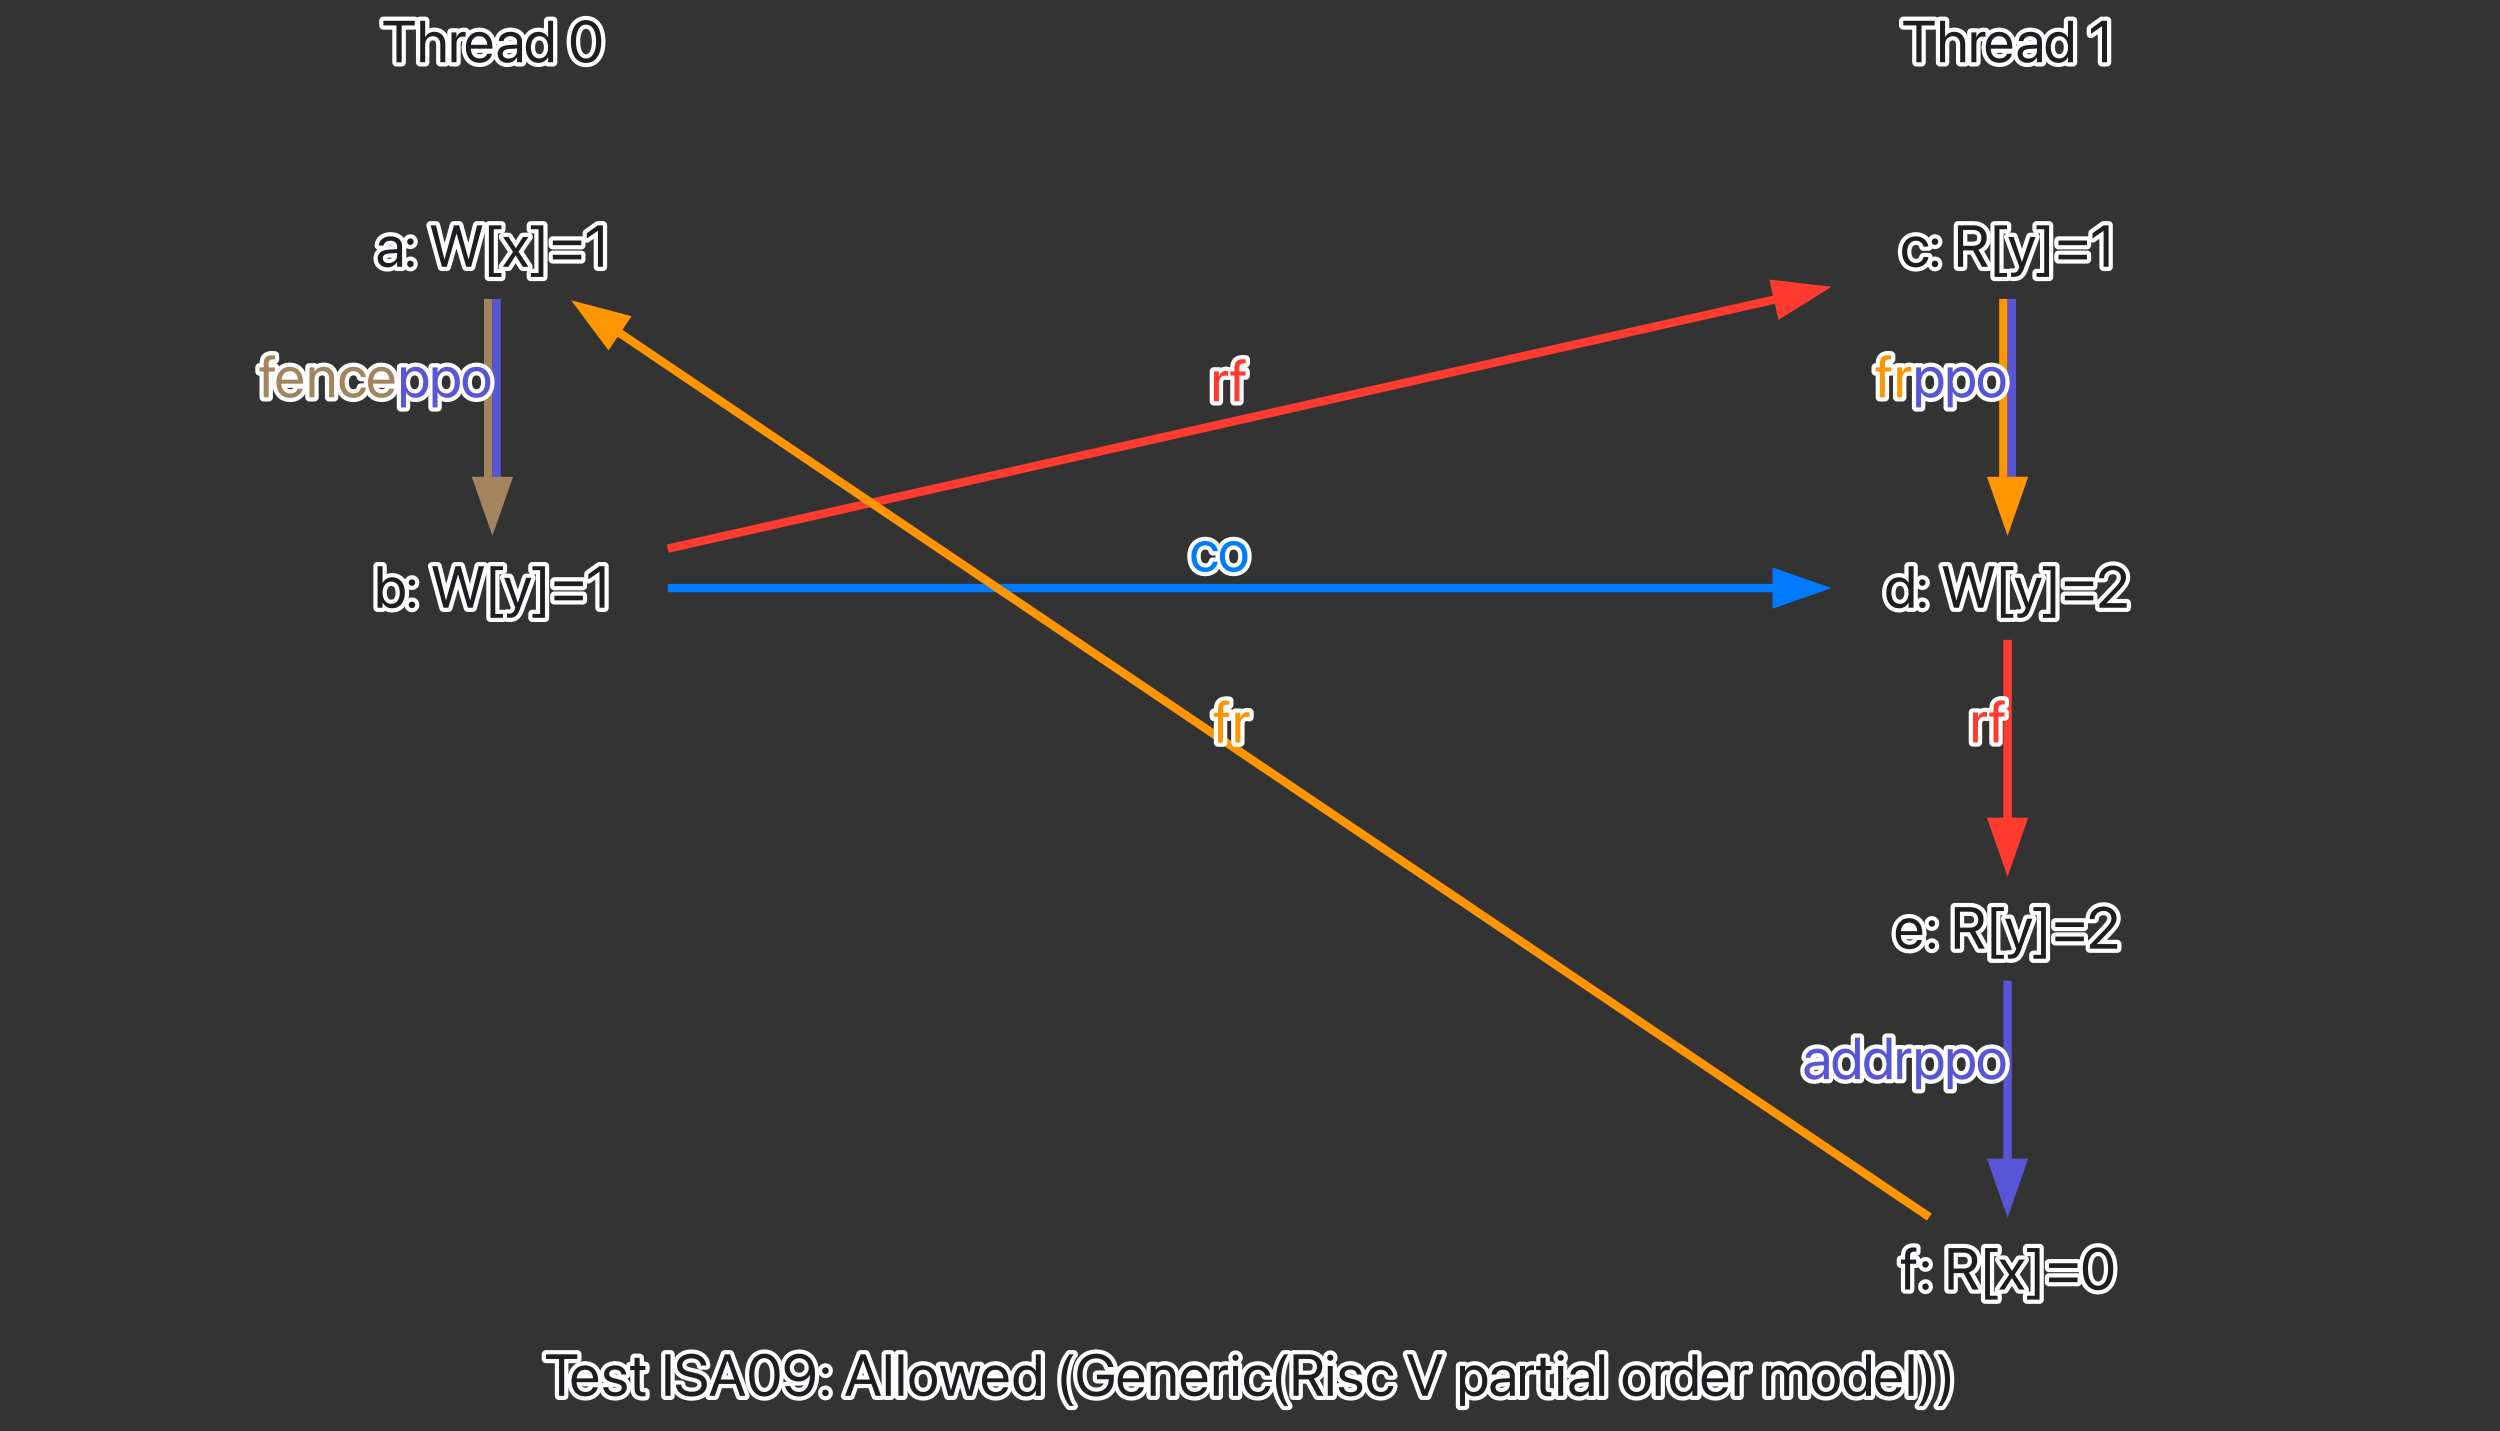 <?xml version="1.0" encoding="UTF-8"?>
<svg xmlns="http://www.w3.org/2000/svg" xmlns:xlink="http://www.w3.org/1999/xlink" width="594" height="340" viewBox="0 0 594 340">
<rect x="0" y="0" width="594" height="340" fill="#333333" stroke="none"/>
<defs>
<g>
<g id="glyph-0-0">
<path d="M 3.453 0 L 4.684 0 L 4.684 -8.758 L 7.793 -8.758 L 7.793 -9.863 L 0.344 -9.863 L 0.344 -8.758 L 3.453 -8.758 Z M 3.453 0 " />
</g>
<g id="glyph-0-1">
<path d="M 3.699 0.137 C 5.25 0.137 6.414 -0.793 6.645 -1.969 L 6.66 -2.039 L 5.488 -2.039 L 5.469 -1.977 C 5.266 -1.367 4.629 -0.918 3.727 -0.918 C 2.461 -0.918 1.656 -1.77 1.629 -3.234 L 6.746 -3.234 L 6.746 -3.672 C 6.746 -5.805 5.566 -7.246 3.625 -7.246 C 1.684 -7.246 0.426 -5.734 0.426 -3.535 L 0.426 -3.527 C 0.426 -1.293 1.656 0.137 3.699 0.137 Z M 3.617 -6.195 C 4.656 -6.195 5.422 -5.543 5.539 -4.164 L 1.648 -4.164 C 1.777 -5.488 2.586 -6.195 3.617 -6.195 Z M 3.617 -6.195 " />
</g>
<g id="glyph-0-2">
<path d="M 3.297 0.137 C 4.883 0.137 6.059 -0.738 6.059 -1.984 L 6.059 -1.988 C 6.059 -3 5.539 -3.57 4.102 -3.918 L 2.973 -4.191 C 2.188 -4.383 1.867 -4.719 1.867 -5.203 L 1.867 -5.211 C 1.867 -5.84 2.398 -6.254 3.262 -6.254 C 4.145 -6.254 4.668 -5.797 4.766 -5.105 L 4.773 -5.059 L 5.906 -5.059 L 5.898 -5.148 C 5.812 -6.336 4.82 -7.246 3.262 -7.246 C 1.723 -7.246 0.648 -6.379 0.648 -5.156 L 0.648 -5.148 C 0.648 -4.121 1.301 -3.5 2.641 -3.18 L 3.766 -2.906 C 4.574 -2.707 4.84 -2.422 4.84 -1.906 L 4.84 -1.902 C 4.84 -1.258 4.266 -0.855 3.301 -0.855 C 2.332 -0.855 1.805 -1.273 1.66 -1.984 L 1.648 -2.051 L 0.457 -2.051 L 0.465 -1.988 C 0.609 -0.719 1.621 0.137 3.297 0.137 Z M 3.297 0.137 " />
</g>
<g id="glyph-0-3">
<path d="M 3.082 0.137 C 3.316 0.137 3.57 0.109 3.719 0.09 L 3.719 -0.875 C 3.617 -0.867 3.48 -0.848 3.336 -0.848 C 2.699 -0.848 2.367 -1.059 2.367 -1.82 L 2.367 -6.125 L 3.719 -6.125 L 3.719 -7.109 L 2.367 -7.109 L 2.367 -9.031 L 1.137 -9.031 L 1.137 -7.109 L 0.098 -7.109 L 0.098 -6.125 L 1.137 -6.125 L 1.137 -1.812 C 1.137 -0.453 1.777 0.137 3.082 0.137 Z M 3.082 0.137 " />
</g>
<g id="glyph-0-4">
<rect x="0" y="0" width="0" height="0" mask="url(#mask-0)" />
</g>
<g id="glyph-0-5">
<path d="M 0.957 0 L 2.188 0 L 2.188 -9.863 L 0.957 -9.863 Z M 0.957 0 " />
</g>
<g id="glyph-0-6">
<path d="M 4.184 0.164 C 6.441 0.164 7.828 -0.945 7.828 -2.695 L 7.828 -2.699 C 7.828 -4.203 6.98 -5.023 4.957 -5.469 L 3.863 -5.707 C 2.578 -5.988 1.984 -6.496 1.984 -7.301 L 1.984 -7.309 C 1.984 -8.258 2.844 -8.887 4.164 -8.895 C 5.414 -8.895 6.254 -8.301 6.406 -7.293 L 6.418 -7.199 L 7.648 -7.199 L 7.645 -7.301 C 7.535 -8.914 6.125 -10.027 4.199 -10.027 C 2.168 -10.027 0.73 -8.895 0.727 -7.273 L 0.727 -7.266 C 0.727 -5.824 1.629 -4.957 3.555 -4.531 L 4.648 -4.293 C 6.004 -3.992 6.57 -3.508 6.57 -2.641 L 6.57 -2.633 C 6.57 -1.613 5.676 -0.973 4.254 -0.973 C 2.824 -0.973 1.867 -1.578 1.723 -2.57 L 1.711 -2.668 L 0.48 -2.668 L 0.484 -2.57 C 0.609 -0.883 2.051 0.164 4.184 0.164 Z M 4.184 0.164 " />
</g>
<g id="glyph-0-7">
<path d="M 0.172 0 L 1.465 0 L 2.461 -2.824 L 6.434 -2.824 L 7.43 0 L 8.723 0 L 5.059 -9.863 L 3.844 -9.863 Z M 4.438 -8.387 L 4.465 -8.387 L 6.062 -3.871 L 2.836 -3.871 Z M 4.438 -8.387 " />
</g>
<g id="glyph-0-8">
<path d="M 4.238 0.164 C 6.508 0.164 7.867 -1.797 7.867 -4.93 L 7.867 -4.941 C 7.867 -8.074 6.508 -10.027 4.238 -10.027 C 1.969 -10.027 0.621 -8.074 0.621 -4.941 L 0.621 -4.93 C 0.621 -1.797 1.969 0.164 4.238 0.164 Z M 4.238 -0.91 C 2.734 -0.91 1.859 -2.453 1.859 -4.93 L 1.859 -4.941 C 1.859 -7.418 2.734 -8.949 4.238 -8.949 C 5.742 -8.949 6.633 -7.418 6.633 -4.941 L 6.633 -4.93 C 6.633 -2.453 5.742 -0.91 4.238 -0.91 Z M 4.238 -0.91 " />
</g>
<g id="glyph-0-9">
<path d="M 4.273 -10.027 C 2.258 -10.027 0.781 -8.621 0.781 -6.68 L 0.781 -6.664 C 0.781 -4.793 2.176 -3.406 4.055 -3.406 C 5.395 -3.406 6.406 -4.117 6.801 -4.992 L 6.828 -4.992 C 6.828 -4.914 6.828 -4.848 6.824 -4.777 C 6.77 -2.707 6.043 -0.922 4.203 -0.922 C 3.191 -0.922 2.488 -1.43 2.195 -2.242 L 2.168 -2.316 L 0.918 -2.316 L 0.938 -2.23 C 1.266 -0.793 2.516 0.164 4.191 0.164 C 6.605 0.164 8.02 -1.777 8.02 -5.102 L 8.02 -5.113 C 8.02 -8.77 6.09 -10.027 4.273 -10.027 Z M 4.266 -4.484 C 2.969 -4.484 2.031 -5.406 2.031 -6.691 L 2.031 -6.707 C 2.031 -7.949 3.027 -8.934 4.285 -8.934 C 5.551 -8.934 6.535 -7.93 6.535 -6.664 L 6.535 -6.66 C 6.535 -5.402 5.559 -4.484 4.266 -4.484 Z M 4.266 -4.484 " />
</g>
<g id="glyph-0-10">
<path d="M 1.504 -5.195 C 1.941 -5.195 2.285 -5.539 2.285 -5.977 C 2.285 -6.414 1.941 -6.754 1.504 -6.754 C 1.066 -6.754 0.727 -6.414 0.727 -5.977 C 0.727 -5.539 1.066 -5.195 1.504 -5.195 Z M 1.504 0.098 C 1.941 0.098 2.285 -0.246 2.285 -0.684 C 2.285 -1.121 1.941 -1.465 1.504 -1.465 C 1.066 -1.465 0.727 -1.121 0.727 -0.684 C 0.727 -0.246 1.066 0.098 1.504 0.098 Z M 1.504 0.098 " />
</g>
<g id="glyph-0-11">
<path d="M 0.836 0 L 2.023 0 L 2.023 -9.863 L 0.836 -9.863 Z M 0.836 0 " />
</g>
<g id="glyph-0-12">
<path d="M 3.719 0.137 C 5.68 0.137 7.008 -1.285 7.008 -3.555 L 7.008 -3.57 C 7.008 -5.84 5.676 -7.246 3.711 -7.246 C 1.75 -7.246 0.426 -5.832 0.426 -3.57 L 0.426 -3.555 C 0.426 -1.293 1.742 0.137 3.719 0.137 Z M 3.727 -0.918 C 2.469 -0.918 1.641 -1.879 1.641 -3.555 L 1.641 -3.57 C 1.641 -5.23 2.477 -6.195 3.711 -6.195 C 4.969 -6.195 5.789 -5.238 5.789 -3.57 L 5.789 -3.555 C 5.789 -1.887 4.977 -0.918 3.727 -0.918 Z M 3.727 -0.918 " />
</g>
<g id="glyph-0-13">
<path d="M 2.18 0 L 3.391 0 L 4.992 -5.504 L 5.02 -5.504 L 6.625 0 L 7.836 0 L 9.816 -7.109 L 8.641 -7.109 L 7.219 -1.328 L 7.191 -1.328 L 5.578 -7.109 L 4.43 -7.109 L 2.824 -1.328 L 2.797 -1.328 L 1.375 -7.109 L 0.191 -7.109 Z M 2.18 0 " />
</g>
<g id="glyph-0-14">
<path d="M 3.445 0.137 C 4.465 0.137 5.258 -0.375 5.703 -1.203 L 5.73 -1.203 L 5.73 0 L 6.918 0 L 6.918 -9.863 L 5.73 -9.863 L 5.73 -5.922 L 5.703 -5.922 C 5.258 -6.742 4.43 -7.246 3.426 -7.246 C 1.641 -7.246 0.426 -5.805 0.426 -3.562 L 0.426 -3.555 C 0.426 -1.312 1.629 0.137 3.445 0.137 Z M 3.68 -0.918 C 2.422 -0.918 1.641 -1.922 1.641 -3.555 L 1.641 -3.562 C 1.641 -5.184 2.422 -6.195 3.68 -6.195 C 4.875 -6.195 5.734 -5.148 5.734 -3.562 L 5.734 -3.555 C 5.734 -1.961 4.883 -0.918 3.68 -0.918 Z M 3.68 -0.918 " />
</g>
<g id="glyph-0-15">
<path d="M 3.242 2.395 L 4.238 2.395 C 3.254 1.25 2.508 -1.457 2.508 -3.738 C 2.508 -6.023 3.254 -8.723 4.238 -9.863 L 3.242 -9.863 C 1.906 -8.168 1.301 -6.172 1.301 -3.738 C 1.301 -1.305 1.906 0.703 3.242 2.395 Z M 3.242 2.395 " />
</g>
<g id="glyph-0-16">
<path d="M 5.094 0.164 C 7.727 0.164 9.277 -1.414 9.277 -4.082 L 9.277 -5.02 L 5.266 -5.02 L 5.266 -3.938 L 8.047 -3.938 L 8.047 -3.762 C 8.047 -2.105 6.844 -0.973 5.094 -0.973 C 3.082 -0.973 1.832 -2.504 1.832 -4.984 L 1.832 -4.992 C 1.832 -7.426 3.062 -8.895 5.094 -8.895 C 6.48 -8.895 7.438 -8.176 7.895 -6.926 L 7.922 -6.852 L 9.215 -6.852 L 9.18 -6.98 C 8.723 -8.723 7.363 -10.027 5.094 -10.027 C 2.34 -10.027 0.574 -8.074 0.574 -4.992 L 0.574 -4.984 C 0.574 -1.84 2.34 0.164 5.094 0.164 Z M 5.094 0.164 " />
</g>
<g id="glyph-0-17">
<path d="M 0.773 0 L 1.961 0 L 1.961 -4.184 C 1.961 -5.395 2.695 -6.195 3.816 -6.195 C 4.91 -6.195 5.449 -5.559 5.449 -4.402 L 5.449 0 L 6.637 0 L 6.637 -4.613 C 6.637 -6.234 5.734 -7.246 4.176 -7.246 C 3.098 -7.246 2.371 -6.762 1.988 -6.098 L 1.961 -6.098 L 1.961 -7.109 L 0.773 -7.109 Z M 0.773 0 " />
</g>
<g id="glyph-0-18">
<path d="M 0.773 0 L 1.961 0 L 1.961 -4.391 C 1.961 -5.469 2.562 -6.113 3.488 -6.113 C 3.773 -6.113 4.027 -6.078 4.121 -6.043 L 4.121 -7.199 C 4.027 -7.211 3.848 -7.246 3.645 -7.246 C 2.844 -7.246 2.23 -6.727 1.988 -5.906 L 1.961 -5.906 L 1.961 -7.109 L 0.773 -7.109 Z M 0.773 0 " />
</g>
<g id="glyph-0-19">
<path d="M 1.441 -8.312 C 1.859 -8.312 2.188 -8.648 2.188 -9.059 C 2.188 -9.477 1.859 -9.805 1.441 -9.805 C 1.031 -9.805 0.699 -9.477 0.699 -9.059 C 0.699 -8.648 1.031 -8.312 1.441 -8.312 Z M 0.848 0 L 2.039 0 L 2.039 -7.109 L 0.848 -7.109 Z M 0.848 0 " />
</g>
<g id="glyph-0-20">
<path d="M 3.719 0.137 C 5.324 0.137 6.496 -0.91 6.688 -2.262 L 6.691 -2.312 L 5.523 -2.312 L 5.512 -2.258 C 5.312 -1.465 4.691 -0.918 3.719 -0.918 C 2.488 -0.918 1.641 -1.895 1.641 -3.547 L 1.641 -3.555 C 1.641 -5.168 2.469 -6.195 3.707 -6.195 C 4.75 -6.195 5.324 -5.566 5.504 -4.855 L 5.516 -4.801 L 6.68 -4.801 L 6.672 -4.855 C 6.523 -6.07 5.477 -7.246 3.707 -7.246 C 1.73 -7.246 0.426 -5.812 0.426 -3.57 L 0.426 -3.562 C 0.426 -1.301 1.703 0.137 3.719 0.137 Z M 3.719 0.137 " />
</g>
<g id="glyph-0-21">
<path d="M 0.957 0 L 2.188 0 L 2.188 -3.902 L 4.547 -3.902 L 6.66 0 L 8.102 0 L 5.816 -4.094 C 7.047 -4.484 7.801 -5.543 7.801 -6.91 L 7.801 -6.926 C 7.801 -8.703 6.555 -9.863 4.656 -9.863 L 0.957 -9.863 Z M 2.188 -4.992 L 2.188 -8.77 L 4.492 -8.77 C 5.758 -8.77 6.527 -8.074 6.527 -6.898 L 6.527 -6.883 C 6.527 -5.676 5.812 -4.992 4.547 -4.992 Z M 2.188 -4.992 " />
</g>
<g id="glyph-0-22">
<path d="M 3.809 0 L 5.023 0 L 8.66 -9.863 L 7.371 -9.863 L 4.43 -1.477 L 4.402 -1.477 L 1.465 -9.863 L 0.172 -9.863 Z M 3.809 0 " />
</g>
<g id="glyph-0-23">
<path d="M 0.773 2.395 L 1.961 2.395 L 1.961 -1.191 L 1.988 -1.191 C 2.434 -0.371 3.262 0.137 4.266 0.137 C 6.051 0.137 7.266 -1.305 7.266 -3.547 L 7.266 -3.555 C 7.266 -5.797 6.062 -7.246 4.246 -7.246 C 3.227 -7.246 2.434 -6.734 1.988 -5.906 L 1.961 -5.906 L 1.961 -7.109 L 0.773 -7.109 Z M 4.012 -0.918 C 2.816 -0.918 1.957 -1.961 1.957 -3.547 L 1.957 -3.555 C 1.957 -5.148 2.809 -6.195 4.012 -6.195 C 5.27 -6.195 6.051 -5.188 6.051 -3.555 L 6.051 -3.547 C 6.051 -1.93 5.27 -0.918 4.012 -0.918 Z M 4.012 -0.918 " />
</g>
<g id="glyph-0-24">
<path d="M 2.852 0.137 C 3.801 0.137 4.656 -0.375 5.074 -1.156 L 5.102 -1.156 L 5.102 0 L 6.289 0 L 6.289 -4.914 C 6.289 -6.336 5.238 -7.246 3.555 -7.246 C 1.879 -7.246 0.863 -6.305 0.758 -5.133 L 0.754 -5.059 L 1.902 -5.059 L 1.914 -5.121 C 2.051 -5.758 2.625 -6.195 3.543 -6.195 C 4.531 -6.195 5.102 -5.668 5.102 -4.801 L 5.102 -4.203 L 3.062 -4.09 C 1.43 -3.992 0.484 -3.234 0.484 -2.023 L 0.484 -2.012 C 0.484 -0.719 1.438 0.137 2.852 0.137 Z M 1.703 -2.012 L 1.703 -2.023 C 1.703 -2.688 2.25 -3.109 3.199 -3.164 L 5.102 -3.281 L 5.102 -2.699 C 5.102 -1.668 4.238 -0.895 3.117 -0.895 C 2.262 -0.895 1.703 -1.328 1.703 -2.012 Z M 1.703 -2.012 " />
</g>
<g id="glyph-0-25">
<path d="M 0.773 0 L 1.961 0 L 1.961 -4.457 C 1.961 -5.449 2.645 -6.195 3.59 -6.195 C 4.473 -6.195 5.047 -5.625 5.047 -4.766 L 5.047 0 L 6.234 0 L 6.234 -4.52 C 6.234 -5.488 6.898 -6.195 7.84 -6.195 C 8.777 -6.195 9.316 -5.613 9.316 -4.637 L 9.316 0 L 10.508 0 L 10.508 -4.91 C 10.508 -6.324 9.598 -7.246 8.191 -7.246 C 7.191 -7.246 6.359 -6.734 5.961 -5.879 L 5.934 -5.879 C 5.625 -6.746 4.91 -7.246 3.938 -7.246 C 3.023 -7.246 2.312 -6.773 1.988 -6.07 L 1.961 -6.07 L 1.961 -7.109 L 0.773 -7.109 Z M 0.773 0 " />
</g>
<g id="glyph-0-26">
<path d="M 1.273 2.395 C 2.605 0.703 3.215 -1.305 3.215 -3.738 C 3.215 -6.172 2.605 -8.168 1.273 -9.863 L 0.273 -9.863 C 1.258 -8.723 2.004 -6.023 2.004 -3.738 C 2.004 -1.457 1.258 1.25 0.273 2.395 Z M 1.273 2.395 " />
</g>
<g id="glyph-0-27">
<path d="M 0.836 0 L 2.023 0 L 2.023 -4.148 C 2.023 -5.359 2.754 -6.195 3.855 -6.195 C 4.965 -6.195 5.621 -5.434 5.621 -4.148 L 5.621 0 L 6.809 0 L 6.809 -4.355 C 6.809 -6.078 5.777 -7.246 4.266 -7.246 C 3.207 -7.246 2.434 -6.773 2.051 -5.977 L 2.023 -5.977 L 2.023 -9.863 L 0.836 -9.863 Z M 0.836 0 " />
</g>
<g id="glyph-0-28">
<path d="M 2.996 0 L 4.156 0 L 6.453 -7.902 L 6.48 -7.902 L 8.777 0 L 9.941 0 L 12.625 -9.863 L 11.34 -9.863 L 9.352 -1.766 L 9.324 -1.766 L 7.09 -9.863 L 5.844 -9.863 L 3.609 -1.766 L 3.582 -1.766 L 1.594 -9.863 L 0.309 -9.863 Z M 2.996 0 " />
</g>
<g id="glyph-0-29">
<path d="M 1.41 2.395 L 4.375 2.395 L 4.375 1.469 L 2.559 1.469 L 2.559 -8.934 L 4.375 -8.934 L 4.375 -9.863 L 1.41 -9.863 Z M 1.41 2.395 " />
</g>
<g id="glyph-0-30">
<path d="M 0.219 0 L 1.539 0 L 3.254 -2.707 L 3.281 -2.707 L 4.984 0 L 6.305 0 L 3.938 -3.602 L 6.336 -7.109 L 5.012 -7.109 L 3.324 -4.445 L 3.297 -4.445 L 1.586 -7.109 L 0.262 -7.109 L 2.641 -3.555 Z M 0.219 0 " />
</g>
<g id="glyph-0-31">
<path d="M 3.105 2.395 L 3.105 -9.863 L 0.137 -9.863 L 0.137 -8.934 L 1.957 -8.934 L 1.957 1.469 L 0.137 1.469 L 0.137 2.395 Z M 3.105 2.395 " />
</g>
<g id="glyph-0-32">
<path d="M 0.848 -5.141 L 7.617 -5.141 L 7.617 -6.25 L 0.848 -6.25 Z M 0.848 -1.758 L 7.617 -1.758 L 7.617 -2.863 L 0.848 -2.863 Z M 0.848 -1.758 " />
</g>
<g id="glyph-0-33">
<path d="M 3.316 0 L 4.504 0 L 4.504 -9.863 L 3.301 -9.863 L 0.676 -7.977 L 0.676 -6.742 L 3.289 -8.559 L 3.316 -8.559 Z M 3.316 0 " />
</g>
<g id="glyph-0-34">
<path d="M 4.309 0.137 C 6.125 0.137 7.328 -1.312 7.328 -3.555 L 7.328 -3.562 C 7.328 -5.805 6.113 -7.246 4.328 -7.246 C 3.324 -7.246 2.496 -6.742 2.051 -5.922 L 2.023 -5.922 L 2.023 -9.863 L 0.836 -9.863 L 0.836 0 L 2.023 0 L 2.023 -1.203 L 2.051 -1.203 C 2.496 -0.375 3.289 0.137 4.309 0.137 Z M 4.074 -0.918 C 2.871 -0.918 2.016 -1.961 2.016 -3.555 L 2.016 -3.562 C 2.016 -5.148 2.879 -6.195 4.074 -6.195 C 5.332 -6.195 6.113 -5.184 6.113 -3.562 L 6.113 -3.555 C 6.113 -1.922 5.332 -0.918 4.074 -0.918 Z M 4.074 -0.918 " />
</g>
<g id="glyph-0-35">
<path d="M 1.457 2.395 C 2.742 2.395 3.363 1.805 3.871 0.445 L 6.645 -7.109 L 5.395 -7.109 L 3.426 -1.191 L 3.398 -1.191 L 1.438 -7.109 L 0.164 -7.109 L 2.805 0.008 L 2.66 0.41 C 2.371 1.219 1.957 1.41 1.203 1.41 C 1.059 1.41 0.922 1.387 0.82 1.367 L 0.82 2.34 C 0.973 2.367 1.223 2.395 1.457 2.395 Z M 1.457 2.395 " />
</g>
<g id="glyph-0-36">
<path d="M 1.156 0 L 2.344 0 L 2.344 -6.125 L 3.793 -6.125 L 3.793 -7.109 L 2.332 -7.109 L 2.332 -7.977 C 2.332 -8.684 2.66 -9.016 3.316 -9.016 C 3.5 -9.016 3.684 -9.012 3.828 -8.988 L 3.828 -9.953 C 3.652 -9.98 3.371 -10 3.105 -10 C 1.793 -10 1.156 -9.352 1.156 -7.984 L 1.156 -7.109 L 0.164 -7.109 L 0.164 -6.125 L 1.156 -6.125 Z M 1.156 0 " />
</g>
<g id="glyph-0-37">
<path d="M 0.801 0 L 7.309 0 L 7.309 -1.094 L 2.488 -1.094 L 2.488 -1.121 L 4.832 -3.527 C 6.645 -5.379 7.145 -6.195 7.145 -7.273 L 7.145 -7.289 C 7.145 -8.832 5.84 -10.027 4.055 -10.027 C 2.215 -10.027 0.738 -8.766 0.738 -7.055 L 0.738 -7.016 L 1.93 -7.016 L 1.93 -7.047 C 1.93 -8.109 2.844 -8.957 4.074 -8.957 C 5.148 -8.957 5.906 -8.23 5.914 -7.227 L 5.914 -7.211 C 5.914 -6.391 5.605 -5.859 4.273 -4.473 L 0.801 -0.848 Z M 0.801 0 " />
</g>
</g>
<image id="source-9" x="0" y="0" width="0" height="0" />
<mask id="mask-0">
<use xlink:href="#source-9" />
</mask>
</defs>
<path fill="none" stroke-width="2" stroke-linecap="butt" stroke-linejoin="miter" stroke="rgb(63.529%, 51.765%, 36.863%)" stroke-opacity="1" stroke-miterlimit="10" d="M 116 -268.573 C 116 -257.038 116 -239.436 116 -224.94 " transform="matrix(1, 0, 0, 1, 0, 339.6)" />
<path fill="none" stroke-width="2" stroke-linecap="butt" stroke-linejoin="miter" stroke="rgb(34.51%, 33.725%, 83.922%)" stroke-opacity="1" stroke-miterlimit="10" d="M 118 -268.573 C 118 -257.038 118 -239.436 118 -224.94 " transform="matrix(1, 0, 0, 1, 0, 339.6)" />
<path fill-rule="nonzero" fill="rgb(63.529%, 51.765%, 36.863%)" fill-opacity="1" stroke-width="2" stroke-linecap="butt" stroke-linejoin="miter" stroke="rgb(63.529%, 51.765%, 36.863%)" stroke-opacity="1" stroke-miterlimit="10" d="M 120.5 -225.319 L 117 -215.319 L 113.5 -225.319 Z M 120.5 -225.319 " transform="matrix(1, 0, 0, 1, 0, 339.6)" />
<path fill="none" stroke-width="2" stroke-linecap="butt" stroke-linejoin="miter" stroke="rgb(100%, 23.137%, 18.824%)" stroke-opacity="1" stroke-miterlimit="10" d="M 158.648 -209.245 C 223.949 -223.94 350.422 -252.397 422.754 -268.67 " transform="matrix(1, 0, 0, 1, 0, 339.6)" />
<path fill-rule="nonzero" fill="rgb(100%, 23.137%, 18.824%)" fill-opacity="1" stroke-width="2" stroke-linecap="butt" stroke-linejoin="miter" stroke="rgb(100%, 23.137%, 18.824%)" stroke-opacity="1" stroke-miterlimit="10" d="M 421.695 -272.018 L 432.219 -270.799 L 423.23 -265.19 Z M 421.695 -272.018 " transform="matrix(1, 0, 0, 1, 0, 339.6)" />
<path fill="none" stroke-width="2" stroke-linecap="butt" stroke-linejoin="miter" stroke="rgb(0%, 47.843%, 100%)" stroke-opacity="1" stroke-miterlimit="10" d="M 158.648 -199.873 C 223.812 -199.873 349.898 -199.873 422.305 -199.873 " transform="matrix(1, 0, 0, 1, 0, 339.6)" />
<path fill-rule="nonzero" fill="rgb(0%, 47.843%, 100%)" fill-opacity="1" stroke-width="2" stroke-linecap="butt" stroke-linejoin="miter" stroke="rgb(0%, 47.843%, 100%)" stroke-opacity="1" stroke-miterlimit="10" d="M 422.145 -203.373 L 432.145 -199.873 L 422.145 -196.373 Z M 422.145 -203.373 " transform="matrix(1, 0, 0, 1, 0, 339.6)" />
<path fill="none" stroke-width="2" stroke-linecap="butt" stroke-linejoin="miter" stroke="rgb(100%, 58.431%, 0%)" stroke-opacity="1" stroke-miterlimit="10" d="M 476 -268.573 C 476 -257.038 476 -239.436 476 -224.94 " transform="matrix(1, 0, 0, 1, 0, 339.6)" />
<path fill="none" stroke-width="2" stroke-linecap="butt" stroke-linejoin="miter" stroke="rgb(34.51%, 33.725%, 83.922%)" stroke-opacity="1" stroke-miterlimit="10" d="M 478 -268.573 C 478 -257.038 478 -239.436 478 -224.94 " transform="matrix(1, 0, 0, 1, 0, 339.6)" />
<path fill-rule="nonzero" fill="rgb(100%, 58.431%, 0%)" fill-opacity="1" stroke-width="2" stroke-linecap="butt" stroke-linejoin="miter" stroke="rgb(100%, 58.431%, 0%)" stroke-opacity="1" stroke-miterlimit="10" d="M 480.5 -225.319 L 477 -215.319 L 473.5 -225.319 Z M 480.5 -225.319 " transform="matrix(1, 0, 0, 1, 0, 339.6)" />
<path fill="none" stroke-width="2" stroke-linecap="butt" stroke-linejoin="miter" stroke="rgb(100%, 23.137%, 18.824%)" stroke-opacity="1" stroke-miterlimit="10" d="M 477 -187.573 C 477 -176.038 477 -158.436 477 -143.94 " transform="matrix(1, 0, 0, 1, 0, 339.6)" />
<path fill-rule="nonzero" fill="rgb(100%, 23.137%, 18.824%)" fill-opacity="1" stroke-width="2" stroke-linecap="butt" stroke-linejoin="miter" stroke="rgb(100%, 23.137%, 18.824%)" stroke-opacity="1" stroke-miterlimit="10" d="M 480.5 -144.319 L 477 -134.319 L 473.5 -144.319 Z M 480.5 -144.319 " transform="matrix(1, 0, 0, 1, 0, 339.6)" />
<path fill="none" stroke-width="2" stroke-linecap="butt" stroke-linejoin="miter" stroke="rgb(34.51%, 33.725%, 83.922%)" stroke-opacity="1" stroke-miterlimit="10" d="M 477 -106.573 C 477 -95.038 477 -77.436 477 -62.94 " transform="matrix(1, 0, 0, 1, 0, 339.6)" />
<path fill-rule="nonzero" fill="rgb(34.51%, 33.725%, 83.922%)" fill-opacity="1" stroke-width="2" stroke-linecap="butt" stroke-linejoin="miter" stroke="rgb(34.51%, 33.725%, 83.922%)" stroke-opacity="1" stroke-miterlimit="10" d="M 480.5 -63.319 L 477 -53.319 L 473.5 -63.319 Z M 480.5 -63.319 " transform="matrix(1, 0, 0, 1, 0, 339.6)" />
<path fill="none" stroke-width="2" stroke-linecap="butt" stroke-linejoin="miter" stroke="rgb(100%, 58.431%, 0%)" stroke-opacity="1" stroke-miterlimit="10" d="M 458.402 -50.428 C 399.637 -90.096 217.598 -212.971 146.18 -261.178 " transform="matrix(1, 0, 0, 1, 0, 339.6)" />
<path fill-rule="nonzero" fill="rgb(100%, 58.431%, 0%)" fill-opacity="1" stroke-width="2" stroke-linecap="butt" stroke-linejoin="miter" stroke="rgb(100%, 58.431%, 0%)" stroke-opacity="1" stroke-miterlimit="10" d="M 144.543 -258.061 L 138.211 -266.557 L 148.457 -263.866 Z M 144.543 -258.061 " transform="matrix(1, 0, 0, 1, 0, 339.6)" />
<g fill="none" fill-opacity="1" stroke="#FFFFFF" stroke-width="2" stroke-opacity="1" stroke-linejoin="round" stroke-linecap="round">
<use xlink:href="#glyph-0-0" x="129.375" y="331.648" stroke="#FFFFFF" stroke-width="2" stroke-opacity="1" fill="none" />
<use xlink:href="#glyph-0-1" x="135.375" y="331.648" stroke="#FFFFFF" stroke-width="2" stroke-opacity="1" fill="none" />
<use xlink:href="#glyph-0-2" x="142.875" y="331.648" stroke="#FFFFFF" stroke-width="2" stroke-opacity="1" fill="none" />
<use xlink:href="#glyph-0-3" x="149.625" y="331.648" stroke="#FFFFFF" stroke-width="2" stroke-opacity="1" fill="none" />
<use xlink:href="#glyph-0-4" x="154.125" y="331.648" stroke="#FFFFFF" stroke-width="2" stroke-opacity="1" fill="none" />
<use xlink:href="#glyph-0-5" x="157.125" y="331.648" stroke="#FFFFFF" stroke-width="2" stroke-opacity="1" fill="none" />
<use xlink:href="#glyph-0-6" x="160.125" y="331.648" stroke="#FFFFFF" stroke-width="2" stroke-opacity="1" fill="none" />
<use xlink:href="#glyph-0-7" x="168.375" y="331.648" stroke="#FFFFFF" stroke-width="2" stroke-opacity="1" fill="none" />
<use xlink:href="#glyph-0-8" x="177.375" y="331.648" stroke="#FFFFFF" stroke-width="2" stroke-opacity="1" fill="none" />
<use xlink:href="#glyph-0-9" x="185.625" y="331.648" stroke="#FFFFFF" stroke-width="2" stroke-opacity="1" fill="none" />
<use xlink:href="#glyph-0-10" x="194.625" y="331.648" stroke="#FFFFFF" stroke-width="2" stroke-opacity="1" fill="none" />
<use xlink:href="#glyph-0-4" x="197.625" y="331.648" stroke="#FFFFFF" stroke-width="2" stroke-opacity="1" fill="none" />
<use xlink:href="#glyph-0-7" x="200.625" y="331.648" stroke="#FFFFFF" stroke-width="2" stroke-opacity="1" fill="none" />
<use xlink:href="#glyph-0-11" x="209.625" y="331.648" stroke="#FFFFFF" stroke-width="2" stroke-opacity="1" fill="none" />
<use xlink:href="#glyph-0-11" x="212.625" y="331.648" stroke="#FFFFFF" stroke-width="2" stroke-opacity="1" fill="none" />
<use xlink:href="#glyph-0-12" x="215.625" y="331.648" stroke="#FFFFFF" stroke-width="2" stroke-opacity="1" fill="none" />
<use xlink:href="#glyph-0-13" x="223.125" y="331.648" stroke="#FFFFFF" stroke-width="2" stroke-opacity="1" fill="none" />
<use xlink:href="#glyph-0-1" x="232.875" y="331.648" stroke="#FFFFFF" stroke-width="2" stroke-opacity="1" fill="none" />
<use xlink:href="#glyph-0-14" x="240.375" y="331.648" stroke="#FFFFFF" stroke-width="2" stroke-opacity="1" fill="none" />
<use xlink:href="#glyph-0-4" x="247.875" y="331.648" stroke="#FFFFFF" stroke-width="2" stroke-opacity="1" fill="none" />
<use xlink:href="#glyph-0-15" x="250.875" y="331.648" stroke="#FFFFFF" stroke-width="2" stroke-opacity="1" fill="none" />
<use xlink:href="#glyph-0-16" x="255.375" y="331.648" stroke="#FFFFFF" stroke-width="2" stroke-opacity="1" fill="none" />
<use xlink:href="#glyph-0-1" x="265.125" y="331.648" stroke="#FFFFFF" stroke-width="2" stroke-opacity="1" fill="none" />
<use xlink:href="#glyph-0-17" x="272.625" y="331.648" stroke="#FFFFFF" stroke-width="2" stroke-opacity="1" fill="none" />
<use xlink:href="#glyph-0-1" x="280.125" y="331.648" stroke="#FFFFFF" stroke-width="2" stroke-opacity="1" fill="none" />
<use xlink:href="#glyph-0-18" x="287.625" y="331.648" stroke="#FFFFFF" stroke-width="2" stroke-opacity="1" fill="none" />
<use xlink:href="#glyph-0-19" x="292.125" y="331.648" stroke="#FFFFFF" stroke-width="2" stroke-opacity="1" fill="none" />
<use xlink:href="#glyph-0-20" x="295.125" y="331.648" stroke="#FFFFFF" stroke-width="2" stroke-opacity="1" fill="none" />
<use xlink:href="#glyph-0-15" x="301.875" y="331.648" stroke="#FFFFFF" stroke-width="2" stroke-opacity="1" fill="none" />
<use xlink:href="#glyph-0-21" x="306.375" y="331.648" stroke="#FFFFFF" stroke-width="2" stroke-opacity="1" fill="none" />
<use xlink:href="#glyph-0-19" x="314.625" y="331.648" stroke="#FFFFFF" stroke-width="2" stroke-opacity="1" fill="none" />
<use xlink:href="#glyph-0-2" x="317.625" y="331.648" stroke="#FFFFFF" stroke-width="2" stroke-opacity="1" fill="none" />
<use xlink:href="#glyph-0-20" x="324.375" y="331.648" stroke="#FFFFFF" stroke-width="2" stroke-opacity="1" fill="none" />
<use xlink:href="#glyph-0-4" x="331.125" y="331.648" stroke="#FFFFFF" stroke-width="2" stroke-opacity="1" fill="none" />
<use xlink:href="#glyph-0-22" x="334.125" y="331.648" stroke="#FFFFFF" stroke-width="2" stroke-opacity="1" fill="none" />
<use xlink:href="#glyph-0-4" x="343.125" y="331.648" stroke="#FFFFFF" stroke-width="2" stroke-opacity="1" fill="none" />
<use xlink:href="#glyph-0-23" x="346.125" y="331.648" stroke="#FFFFFF" stroke-width="2" stroke-opacity="1" fill="none" />
<use xlink:href="#glyph-0-24" x="353.625" y="331.648" stroke="#FFFFFF" stroke-width="2" stroke-opacity="1" fill="none" />
<use xlink:href="#glyph-0-18" x="360.375" y="331.648" stroke="#FFFFFF" stroke-width="2" stroke-opacity="1" fill="none" />
<use xlink:href="#glyph-0-3" x="364.875" y="331.648" stroke="#FFFFFF" stroke-width="2" stroke-opacity="1" fill="none" />
<use xlink:href="#glyph-0-19" x="369.375" y="331.648" stroke="#FFFFFF" stroke-width="2" stroke-opacity="1" fill="none" />
<use xlink:href="#glyph-0-24" x="372.375" y="331.648" stroke="#FFFFFF" stroke-width="2" stroke-opacity="1" fill="none" />
<use xlink:href="#glyph-0-11" x="379.125" y="331.648" stroke="#FFFFFF" stroke-width="2" stroke-opacity="1" fill="none" />
<use xlink:href="#glyph-0-4" x="382.125" y="331.648" stroke="#FFFFFF" stroke-width="2" stroke-opacity="1" fill="none" />
<use xlink:href="#glyph-0-12" x="385.125" y="331.648" stroke="#FFFFFF" stroke-width="2" stroke-opacity="1" fill="none" />
<use xlink:href="#glyph-0-18" x="392.625" y="331.648" stroke="#FFFFFF" stroke-width="2" stroke-opacity="1" fill="none" />
<use xlink:href="#glyph-0-14" x="396.375" y="331.648" stroke="#FFFFFF" stroke-width="2" stroke-opacity="1" fill="none" />
<use xlink:href="#glyph-0-1" x="403.875" y="331.648" stroke="#FFFFFF" stroke-width="2" stroke-opacity="1" fill="none" />
<use xlink:href="#glyph-0-18" x="411.375" y="331.648" stroke="#FFFFFF" stroke-width="2" stroke-opacity="1" fill="none" />
<use xlink:href="#glyph-0-4" x="415.875" y="331.648" stroke="#FFFFFF" stroke-width="2" stroke-opacity="1" fill="none" />
<use xlink:href="#glyph-0-25" x="418.875" y="331.648" stroke="#FFFFFF" stroke-width="2" stroke-opacity="1" fill="none" />
<use xlink:href="#glyph-0-12" x="430.125" y="331.648" stroke="#FFFFFF" stroke-width="2" stroke-opacity="1" fill="none" />
<use xlink:href="#glyph-0-14" x="437.625" y="331.648" stroke="#FFFFFF" stroke-width="2" stroke-opacity="1" fill="none" />
<use xlink:href="#glyph-0-1" x="445.125" y="331.648" stroke="#FFFFFF" stroke-width="2" stroke-opacity="1" fill="none" />
<use xlink:href="#glyph-0-11" x="452.625" y="331.648" stroke="#FFFFFF" stroke-width="2" stroke-opacity="1" fill="none" />
<use xlink:href="#glyph-0-26" x="455.625" y="331.648" stroke="#FFFFFF" stroke-width="2" stroke-opacity="1" fill="none" />
<use xlink:href="#glyph-0-26" x="460.125" y="331.648" stroke="#FFFFFF" stroke-width="2" stroke-opacity="1" fill="none" />
</g>
<g fill="rgb(10.98%, 11.765%, 12.941%)" fill-opacity="1" stroke="none">
<use xlink:href="#glyph-0-0" x="129.375" y="331.648" stroke="none" />
<use xlink:href="#glyph-0-1" x="135.375" y="331.648" stroke="none" />
<use xlink:href="#glyph-0-2" x="142.875" y="331.648" stroke="none" />
<use xlink:href="#glyph-0-3" x="149.625" y="331.648" stroke="none" />
<use xlink:href="#glyph-0-4" x="154.125" y="331.648" stroke="none" />
<use xlink:href="#glyph-0-5" x="157.125" y="331.648" stroke="none" />
<use xlink:href="#glyph-0-6" x="160.125" y="331.648" stroke="none" />
<use xlink:href="#glyph-0-7" x="168.375" y="331.648" stroke="none" />
<use xlink:href="#glyph-0-8" x="177.375" y="331.648" stroke="none" />
<use xlink:href="#glyph-0-9" x="185.625" y="331.648" stroke="none" />
<use xlink:href="#glyph-0-10" x="194.625" y="331.648" stroke="none" />
<use xlink:href="#glyph-0-4" x="197.625" y="331.648" stroke="none" />
<use xlink:href="#glyph-0-7" x="200.625" y="331.648" stroke="none" />
<use xlink:href="#glyph-0-11" x="209.625" y="331.648" stroke="none" />
<use xlink:href="#glyph-0-11" x="212.625" y="331.648" stroke="none" />
<use xlink:href="#glyph-0-12" x="215.625" y="331.648" stroke="none" />
<use xlink:href="#glyph-0-13" x="223.125" y="331.648" stroke="none" />
<use xlink:href="#glyph-0-1" x="232.875" y="331.648" stroke="none" />
<use xlink:href="#glyph-0-14" x="240.375" y="331.648" stroke="none" />
<use xlink:href="#glyph-0-4" x="247.875" y="331.648" stroke="none" />
<use xlink:href="#glyph-0-15" x="250.875" y="331.648" stroke="none" />
<use xlink:href="#glyph-0-16" x="255.375" y="331.648" stroke="none" />
<use xlink:href="#glyph-0-1" x="265.125" y="331.648" stroke="none" />
<use xlink:href="#glyph-0-17" x="272.625" y="331.648" stroke="none" />
<use xlink:href="#glyph-0-1" x="280.125" y="331.648" stroke="none" />
<use xlink:href="#glyph-0-18" x="287.625" y="331.648" stroke="none" />
<use xlink:href="#glyph-0-19" x="292.125" y="331.648" stroke="none" />
<use xlink:href="#glyph-0-20" x="295.125" y="331.648" stroke="none" />
<use xlink:href="#glyph-0-15" x="301.875" y="331.648" stroke="none" />
<use xlink:href="#glyph-0-21" x="306.375" y="331.648" stroke="none" />
<use xlink:href="#glyph-0-19" x="314.625" y="331.648" stroke="none" />
<use xlink:href="#glyph-0-2" x="317.625" y="331.648" stroke="none" />
<use xlink:href="#glyph-0-20" x="324.375" y="331.648" stroke="none" />
<use xlink:href="#glyph-0-4" x="331.125" y="331.648" stroke="none" />
<use xlink:href="#glyph-0-22" x="334.125" y="331.648" stroke="none" />
<use xlink:href="#glyph-0-4" x="343.125" y="331.648" stroke="none" />
<use xlink:href="#glyph-0-23" x="346.125" y="331.648" stroke="none" />
<use xlink:href="#glyph-0-24" x="353.625" y="331.648" stroke="none" />
<use xlink:href="#glyph-0-18" x="360.375" y="331.648" stroke="none" />
<use xlink:href="#glyph-0-3" x="364.875" y="331.648" stroke="none" />
<use xlink:href="#glyph-0-19" x="369.375" y="331.648" stroke="none" />
<use xlink:href="#glyph-0-24" x="372.375" y="331.648" stroke="none" />
<use xlink:href="#glyph-0-11" x="379.125" y="331.648" stroke="none" />
<use xlink:href="#glyph-0-4" x="382.125" y="331.648" stroke="none" />
<use xlink:href="#glyph-0-12" x="385.125" y="331.648" stroke="none" />
<use xlink:href="#glyph-0-18" x="392.625" y="331.648" stroke="none" />
<use xlink:href="#glyph-0-14" x="396.375" y="331.648" stroke="none" />
<use xlink:href="#glyph-0-1" x="403.875" y="331.648" stroke="none" />
<use xlink:href="#glyph-0-18" x="411.375" y="331.648" stroke="none" />
<use xlink:href="#glyph-0-4" x="415.875" y="331.648" stroke="none" />
<use xlink:href="#glyph-0-25" x="418.875" y="331.648" stroke="none" />
<use xlink:href="#glyph-0-12" x="430.125" y="331.648" stroke="none" />
<use xlink:href="#glyph-0-14" x="437.625" y="331.648" stroke="none" />
<use xlink:href="#glyph-0-1" x="445.125" y="331.648" stroke="none" />
<use xlink:href="#glyph-0-11" x="452.625" y="331.648" stroke="none" />
<use xlink:href="#glyph-0-26" x="455.625" y="331.648" stroke="none" />
<use xlink:href="#glyph-0-26" x="460.125" y="331.648" stroke="none" />
</g>
<g fill="none" fill-opacity="1" stroke="#FFFFFF" stroke-width="2" stroke-opacity="1" stroke-linejoin="round" stroke-linecap="round">
<use xlink:href="#glyph-0-0" x="90.75" y="14.801" stroke="#FFFFFF" stroke-width="2" stroke-opacity="1" fill="none" />
<use xlink:href="#glyph-0-27" x="99" y="14.801" stroke="#FFFFFF" stroke-width="2" stroke-opacity="1" fill="none" />
<use xlink:href="#glyph-0-18" x="106.5" y="14.801" stroke="#FFFFFF" stroke-width="2" stroke-opacity="1" fill="none" />
<use xlink:href="#glyph-0-1" x="110.25" y="14.801" stroke="#FFFFFF" stroke-width="2" stroke-opacity="1" fill="none" />
<use xlink:href="#glyph-0-24" x="117.75" y="14.801" stroke="#FFFFFF" stroke-width="2" stroke-opacity="1" fill="none" />
<use xlink:href="#glyph-0-14" x="124.5" y="14.801" stroke="#FFFFFF" stroke-width="2" stroke-opacity="1" fill="none" />
<use xlink:href="#glyph-0-4" x="132" y="14.801" stroke="#FFFFFF" stroke-width="2" stroke-opacity="1" fill="none" />
<use xlink:href="#glyph-0-8" x="135" y="14.801" stroke="#FFFFFF" stroke-width="2" stroke-opacity="1" fill="none" />
</g>
<g fill="rgb(10.98%, 11.765%, 12.941%)" fill-opacity="1" stroke="none">
<use xlink:href="#glyph-0-0" x="90.75" y="14.801" stroke="none" />
<use xlink:href="#glyph-0-27" x="99" y="14.801" stroke="none" />
<use xlink:href="#glyph-0-18" x="106.5" y="14.801" stroke="none" />
<use xlink:href="#glyph-0-1" x="110.25" y="14.801" stroke="none" />
<use xlink:href="#glyph-0-24" x="117.75" y="14.801" stroke="none" />
<use xlink:href="#glyph-0-14" x="124.5" y="14.801" stroke="none" />
<use xlink:href="#glyph-0-4" x="132" y="14.801" stroke="none" />
<use xlink:href="#glyph-0-8" x="135" y="14.801" stroke="none" />
</g>
<g fill="none" fill-opacity="1" stroke="#FFFFFF" stroke-width="2" stroke-opacity="1" stroke-linejoin="round" stroke-linecap="round">
<use xlink:href="#glyph-0-24" x="89.25" y="63.398" stroke="#FFFFFF" stroke-width="2" stroke-opacity="1" fill="none" />
<use xlink:href="#glyph-0-10" x="96" y="63.398" stroke="#FFFFFF" stroke-width="2" stroke-opacity="1" fill="none" />
<use xlink:href="#glyph-0-4" x="99" y="63.398" stroke="#FFFFFF" stroke-width="2" stroke-opacity="1" fill="none" />
<use xlink:href="#glyph-0-28" x="102" y="63.398" stroke="#FFFFFF" stroke-width="2" stroke-opacity="1" fill="none" />
<use xlink:href="#glyph-0-29" x="114.75" y="63.398" stroke="#FFFFFF" stroke-width="2" stroke-opacity="1" fill="none" />
<use xlink:href="#glyph-0-30" x="119.25" y="63.398" stroke="#FFFFFF" stroke-width="2" stroke-opacity="1" fill="none" />
<use xlink:href="#glyph-0-31" x="126" y="63.398" stroke="#FFFFFF" stroke-width="2" stroke-opacity="1" fill="none" />
<use xlink:href="#glyph-0-32" x="130.5" y="63.398" stroke="#FFFFFF" stroke-width="2" stroke-opacity="1" fill="none" />
<use xlink:href="#glyph-0-33" x="138.75" y="63.398" stroke="#FFFFFF" stroke-width="2" stroke-opacity="1" fill="none" />
</g>
<g fill="rgb(10.98%, 11.765%, 12.941%)" fill-opacity="1" stroke="none">
<use xlink:href="#glyph-0-24" x="89.25" y="63.398" stroke="none" />
<use xlink:href="#glyph-0-10" x="96" y="63.398" stroke="none" />
<use xlink:href="#glyph-0-4" x="99" y="63.398" stroke="none" />
<use xlink:href="#glyph-0-28" x="102" y="63.398" stroke="none" />
<use xlink:href="#glyph-0-29" x="114.75" y="63.398" stroke="none" />
<use xlink:href="#glyph-0-30" x="119.25" y="63.398" stroke="none" />
<use xlink:href="#glyph-0-31" x="126" y="63.398" stroke="none" />
<use xlink:href="#glyph-0-32" x="130.5" y="63.398" stroke="none" />
<use xlink:href="#glyph-0-33" x="138.75" y="63.398" stroke="none" />
</g>
<g fill="none" fill-opacity="1" stroke="#FFFFFF" stroke-width="2" stroke-opacity="1" stroke-linejoin="round" stroke-linecap="round">
<use xlink:href="#glyph-0-34" x="88.875" y="144.398" stroke="#FFFFFF" stroke-width="2" stroke-opacity="1" fill="none" />
<use xlink:href="#glyph-0-10" x="96.375" y="144.398" stroke="#FFFFFF" stroke-width="2" stroke-opacity="1" fill="none" />
<use xlink:href="#glyph-0-4" x="99.375" y="144.398" stroke="#FFFFFF" stroke-width="2" stroke-opacity="1" fill="none" />
<use xlink:href="#glyph-0-28" x="102.375" y="144.398" stroke="#FFFFFF" stroke-width="2" stroke-opacity="1" fill="none" />
<use xlink:href="#glyph-0-29" x="115.125" y="144.398" stroke="#FFFFFF" stroke-width="2" stroke-opacity="1" fill="none" />
<use xlink:href="#glyph-0-35" x="119.625" y="144.398" stroke="#FFFFFF" stroke-width="2" stroke-opacity="1" fill="none" />
<use xlink:href="#glyph-0-31" x="126.375" y="144.398" stroke="#FFFFFF" stroke-width="2" stroke-opacity="1" fill="none" />
<use xlink:href="#glyph-0-32" x="130.875" y="144.398" stroke="#FFFFFF" stroke-width="2" stroke-opacity="1" fill="none" />
<use xlink:href="#glyph-0-33" x="139.125" y="144.398" stroke="#FFFFFF" stroke-width="2" stroke-opacity="1" fill="none" />
</g>
<g fill="rgb(10.98%, 11.765%, 12.941%)" fill-opacity="1" stroke="none">
<use xlink:href="#glyph-0-34" x="88.875" y="144.398" stroke="none" />
<use xlink:href="#glyph-0-10" x="96.375" y="144.398" stroke="none" />
<use xlink:href="#glyph-0-4" x="99.375" y="144.398" stroke="none" />
<use xlink:href="#glyph-0-28" x="102.375" y="144.398" stroke="none" />
<use xlink:href="#glyph-0-29" x="115.125" y="144.398" stroke="none" />
<use xlink:href="#glyph-0-35" x="119.625" y="144.398" stroke="none" />
<use xlink:href="#glyph-0-31" x="126.375" y="144.398" stroke="none" />
<use xlink:href="#glyph-0-32" x="130.875" y="144.398" stroke="none" />
<use xlink:href="#glyph-0-33" x="139.125" y="144.398" stroke="none" />
</g>
<g fill="none" fill-opacity="1" stroke="#FFFFFF" stroke-width="2" stroke-opacity="1" stroke-linejoin="round" stroke-linecap="round">
<use xlink:href="#glyph-0-36" x="61.5" y="94.395" stroke="#FFFFFF" stroke-width="2" stroke-opacity="1" fill="none" />
<use xlink:href="#glyph-0-1" x="65.25" y="94.395" stroke="#FFFFFF" stroke-width="2" stroke-opacity="1" fill="none" />
<use xlink:href="#glyph-0-17" x="72.75" y="94.395" stroke="#FFFFFF" stroke-width="2" stroke-opacity="1" fill="none" />
<use xlink:href="#glyph-0-20" x="80.25" y="94.395" stroke="#FFFFFF" stroke-width="2" stroke-opacity="1" fill="none" />
<use xlink:href="#glyph-0-1" x="87" y="94.395" stroke="#FFFFFF" stroke-width="2" stroke-opacity="1" fill="none" />
</g>
<g fill="rgb(63.529%, 51.765%, 36.863%)" fill-opacity="1" stroke="none">
<use xlink:href="#glyph-0-36" x="61.5" y="94.395" stroke="none" />
<use xlink:href="#glyph-0-1" x="65.25" y="94.395" stroke="none" />
<use xlink:href="#glyph-0-17" x="72.75" y="94.395" stroke="none" />
<use xlink:href="#glyph-0-20" x="80.25" y="94.395" stroke="none" />
<use xlink:href="#glyph-0-1" x="87" y="94.395" stroke="none" />
</g>
<g fill="none" fill-opacity="1" stroke="#FFFFFF" stroke-width="2" stroke-opacity="1" stroke-linejoin="round" stroke-linecap="round">
<use xlink:href="#glyph-0-23" x="94.5" y="94.395" stroke="#FFFFFF" stroke-width="2" stroke-opacity="1" fill="none" />
<use xlink:href="#glyph-0-23" x="102" y="94.395" stroke="#FFFFFF" stroke-width="2" stroke-opacity="1" fill="none" />
<use xlink:href="#glyph-0-12" x="109.5" y="94.395" stroke="#FFFFFF" stroke-width="2" stroke-opacity="1" fill="none" />
</g>
<g fill="rgb(34.51%, 33.725%, 83.922%)" fill-opacity="1" stroke="none">
<use xlink:href="#glyph-0-23" x="94.5" y="94.395" stroke="none" />
<use xlink:href="#glyph-0-23" x="102" y="94.395" stroke="none" />
<use xlink:href="#glyph-0-12" x="109.5" y="94.395" stroke="none" />
</g>
<g fill="none" fill-opacity="1" stroke="#FFFFFF" stroke-width="2" stroke-opacity="1" stroke-linejoin="round" stroke-linecap="round">
<use xlink:href="#glyph-0-20" x="451.5" y="63.398" stroke="#FFFFFF" stroke-width="2" stroke-opacity="1" fill="none" />
<use xlink:href="#glyph-0-10" x="458.25" y="63.398" stroke="#FFFFFF" stroke-width="2" stroke-opacity="1" fill="none" />
<use xlink:href="#glyph-0-4" x="461.25" y="63.398" stroke="#FFFFFF" stroke-width="2" stroke-opacity="1" fill="none" />
<use xlink:href="#glyph-0-21" x="464.25" y="63.398" stroke="#FFFFFF" stroke-width="2" stroke-opacity="1" fill="none" />
<use xlink:href="#glyph-0-29" x="472.5" y="63.398" stroke="#FFFFFF" stroke-width="2" stroke-opacity="1" fill="none" />
<use xlink:href="#glyph-0-35" x="477" y="63.398" stroke="#FFFFFF" stroke-width="2" stroke-opacity="1" fill="none" />
<use xlink:href="#glyph-0-31" x="483.75" y="63.398" stroke="#FFFFFF" stroke-width="2" stroke-opacity="1" fill="none" />
<use xlink:href="#glyph-0-32" x="488.25" y="63.398" stroke="#FFFFFF" stroke-width="2" stroke-opacity="1" fill="none" />
<use xlink:href="#glyph-0-33" x="496.5" y="63.398" stroke="#FFFFFF" stroke-width="2" stroke-opacity="1" fill="none" />
</g>
<g fill="rgb(10.98%, 11.765%, 12.941%)" fill-opacity="1" stroke="none">
<use xlink:href="#glyph-0-20" x="451.5" y="63.398" stroke="none" />
<use xlink:href="#glyph-0-10" x="458.25" y="63.398" stroke="none" />
<use xlink:href="#glyph-0-4" x="461.25" y="63.398" stroke="none" />
<use xlink:href="#glyph-0-21" x="464.25" y="63.398" stroke="none" />
<use xlink:href="#glyph-0-29" x="472.5" y="63.398" stroke="none" />
<use xlink:href="#glyph-0-35" x="477" y="63.398" stroke="none" />
<use xlink:href="#glyph-0-31" x="483.75" y="63.398" stroke="none" />
<use xlink:href="#glyph-0-32" x="488.25" y="63.398" stroke="none" />
<use xlink:href="#glyph-0-33" x="496.5" y="63.398" stroke="none" />
</g>
<g fill="none" fill-opacity="1" stroke="#FFFFFF" stroke-width="2" stroke-opacity="1" stroke-linejoin="round" stroke-linecap="round">
<use xlink:href="#glyph-0-18" x="287.652" y="95.352" stroke="#FFFFFF" stroke-width="2" stroke-opacity="1" fill="none" />
<use xlink:href="#glyph-0-36" x="292.152" y="95.352" stroke="#FFFFFF" stroke-width="2" stroke-opacity="1" fill="none" />
</g>
<g fill="rgb(100%, 23.137%, 18.824%)" fill-opacity="1" stroke="none">
<use xlink:href="#glyph-0-18" x="287.652" y="95.352" stroke="none" />
<use xlink:href="#glyph-0-36" x="292.152" y="95.352" stroke="none" />
</g>
<g fill="none" fill-opacity="1" stroke="#FFFFFF" stroke-width="2" stroke-opacity="1" stroke-linejoin="round" stroke-linecap="round">
<use xlink:href="#glyph-0-14" x="447.75" y="144.398" stroke="#FFFFFF" stroke-width="2" stroke-opacity="1" fill="none" />
<use xlink:href="#glyph-0-10" x="455.25" y="144.398" stroke="#FFFFFF" stroke-width="2" stroke-opacity="1" fill="none" />
<use xlink:href="#glyph-0-4" x="458.25" y="144.398" stroke="#FFFFFF" stroke-width="2" stroke-opacity="1" fill="none" />
<use xlink:href="#glyph-0-28" x="461.25" y="144.398" stroke="#FFFFFF" stroke-width="2" stroke-opacity="1" fill="none" />
<use xlink:href="#glyph-0-29" x="474" y="144.398" stroke="#FFFFFF" stroke-width="2" stroke-opacity="1" fill="none" />
<use xlink:href="#glyph-0-35" x="478.5" y="144.398" stroke="#FFFFFF" stroke-width="2" stroke-opacity="1" fill="none" />
<use xlink:href="#glyph-0-31" x="485.25" y="144.398" stroke="#FFFFFF" stroke-width="2" stroke-opacity="1" fill="none" />
<use xlink:href="#glyph-0-32" x="489.75" y="144.398" stroke="#FFFFFF" stroke-width="2" stroke-opacity="1" fill="none" />
<use xlink:href="#glyph-0-37" x="498" y="144.398" stroke="#FFFFFF" stroke-width="2" stroke-opacity="1" fill="none" />
</g>
<g fill="rgb(10.98%, 11.765%, 12.941%)" fill-opacity="1" stroke="none">
<use xlink:href="#glyph-0-14" x="447.75" y="144.398" stroke="none" />
<use xlink:href="#glyph-0-10" x="455.25" y="144.398" stroke="none" />
<use xlink:href="#glyph-0-4" x="458.25" y="144.398" stroke="none" />
<use xlink:href="#glyph-0-28" x="461.25" y="144.398" stroke="none" />
<use xlink:href="#glyph-0-29" x="474" y="144.398" stroke="none" />
<use xlink:href="#glyph-0-35" x="478.5" y="144.398" stroke="none" />
<use xlink:href="#glyph-0-31" x="485.25" y="144.398" stroke="none" />
<use xlink:href="#glyph-0-32" x="489.75" y="144.398" stroke="none" />
<use xlink:href="#glyph-0-37" x="498" y="144.398" stroke="none" />
</g>
<g fill="none" fill-opacity="1" stroke="#FFFFFF" stroke-width="2" stroke-opacity="1" stroke-linejoin="round" stroke-linecap="round">
<use xlink:href="#glyph-0-20" x="282.652" y="135.773" stroke="#FFFFFF" stroke-width="2" stroke-opacity="1" fill="none" />
<use xlink:href="#glyph-0-12" x="289.402" y="135.773" stroke="#FFFFFF" stroke-width="2" stroke-opacity="1" fill="none" />
</g>
<g fill="rgb(0%, 47.843%, 100%)" fill-opacity="1" stroke="none">
<use xlink:href="#glyph-0-20" x="282.652" y="135.773" stroke="none" />
<use xlink:href="#glyph-0-12" x="289.402" y="135.773" stroke="none" />
</g>
<g fill="none" fill-opacity="1" stroke="#FFFFFF" stroke-width="2" stroke-opacity="1" stroke-linejoin="round" stroke-linecap="round">
<use xlink:href="#glyph-0-0" x="451.875" y="14.801" stroke="#FFFFFF" stroke-width="2" stroke-opacity="1" fill="none" />
<use xlink:href="#glyph-0-27" x="460.125" y="14.801" stroke="#FFFFFF" stroke-width="2" stroke-opacity="1" fill="none" />
<use xlink:href="#glyph-0-18" x="467.625" y="14.801" stroke="#FFFFFF" stroke-width="2" stroke-opacity="1" fill="none" />
<use xlink:href="#glyph-0-1" x="471.375" y="14.801" stroke="#FFFFFF" stroke-width="2" stroke-opacity="1" fill="none" />
<use xlink:href="#glyph-0-24" x="478.875" y="14.801" stroke="#FFFFFF" stroke-width="2" stroke-opacity="1" fill="none" />
<use xlink:href="#glyph-0-14" x="485.625" y="14.801" stroke="#FFFFFF" stroke-width="2" stroke-opacity="1" fill="none" />
<use xlink:href="#glyph-0-4" x="493.125" y="14.801" stroke="#FFFFFF" stroke-width="2" stroke-opacity="1" fill="none" />
<use xlink:href="#glyph-0-33" x="496.125" y="14.801" stroke="#FFFFFF" stroke-width="2" stroke-opacity="1" fill="none" />
</g>
<g fill="rgb(10.98%, 11.765%, 12.941%)" fill-opacity="1" stroke="none">
<use xlink:href="#glyph-0-0" x="451.875" y="14.801" stroke="none" />
<use xlink:href="#glyph-0-27" x="460.125" y="14.801" stroke="none" />
<use xlink:href="#glyph-0-18" x="467.625" y="14.801" stroke="none" />
<use xlink:href="#glyph-0-1" x="471.375" y="14.801" stroke="none" />
<use xlink:href="#glyph-0-24" x="478.875" y="14.801" stroke="none" />
<use xlink:href="#glyph-0-14" x="485.625" y="14.801" stroke="none" />
<use xlink:href="#glyph-0-4" x="493.125" y="14.801" stroke="none" />
<use xlink:href="#glyph-0-33" x="496.125" y="14.801" stroke="none" />
</g>
<g fill="none" fill-opacity="1" stroke="#FFFFFF" stroke-width="2" stroke-opacity="1" stroke-linejoin="round" stroke-linecap="round">
<use xlink:href="#glyph-0-36" x="445.5" y="94.395" stroke="#FFFFFF" stroke-width="2" stroke-opacity="1" fill="none" />
<use xlink:href="#glyph-0-18" x="450" y="94.395" stroke="#FFFFFF" stroke-width="2" stroke-opacity="1" fill="none" />
</g>
<g fill="rgb(100%, 58.431%, 0%)" fill-opacity="1" stroke="none">
<use xlink:href="#glyph-0-36" x="445.5" y="94.395" stroke="none" />
<use xlink:href="#glyph-0-18" x="450" y="94.395" stroke="none" />
</g>
<g fill="none" fill-opacity="1" stroke="#FFFFFF" stroke-width="2" stroke-opacity="1" stroke-linejoin="round" stroke-linecap="round">
<use xlink:href="#glyph-0-23" x="454.5" y="94.395" stroke="#FFFFFF" stroke-width="2" stroke-opacity="1" fill="none" />
<use xlink:href="#glyph-0-23" x="462" y="94.395" stroke="#FFFFFF" stroke-width="2" stroke-opacity="1" fill="none" />
<use xlink:href="#glyph-0-12" x="469.5" y="94.395" stroke="#FFFFFF" stroke-width="2" stroke-opacity="1" fill="none" />
</g>
<g fill="rgb(34.51%, 33.725%, 83.922%)" fill-opacity="1" stroke="none">
<use xlink:href="#glyph-0-23" x="454.5" y="94.395" stroke="none" />
<use xlink:href="#glyph-0-23" x="462" y="94.395" stroke="none" />
<use xlink:href="#glyph-0-12" x="469.5" y="94.395" stroke="none" />
</g>
<g fill="none" fill-opacity="1" stroke="#FFFFFF" stroke-width="2" stroke-opacity="1" stroke-linejoin="round" stroke-linecap="round">
<use xlink:href="#glyph-0-1" x="450" y="225.398" stroke="#FFFFFF" stroke-width="2" stroke-opacity="1" fill="none" />
<use xlink:href="#glyph-0-10" x="457.5" y="225.398" stroke="#FFFFFF" stroke-width="2" stroke-opacity="1" fill="none" />
<use xlink:href="#glyph-0-4" x="460.5" y="225.398" stroke="#FFFFFF" stroke-width="2" stroke-opacity="1" fill="none" />
<use xlink:href="#glyph-0-21" x="463.5" y="225.398" stroke="#FFFFFF" stroke-width="2" stroke-opacity="1" fill="none" />
<use xlink:href="#glyph-0-29" x="471.75" y="225.398" stroke="#FFFFFF" stroke-width="2" stroke-opacity="1" fill="none" />
<use xlink:href="#glyph-0-35" x="476.25" y="225.398" stroke="#FFFFFF" stroke-width="2" stroke-opacity="1" fill="none" />
<use xlink:href="#glyph-0-31" x="483" y="225.398" stroke="#FFFFFF" stroke-width="2" stroke-opacity="1" fill="none" />
<use xlink:href="#glyph-0-32" x="487.5" y="225.398" stroke="#FFFFFF" stroke-width="2" stroke-opacity="1" fill="none" />
<use xlink:href="#glyph-0-37" x="495.75" y="225.398" stroke="#FFFFFF" stroke-width="2" stroke-opacity="1" fill="none" />
</g>
<g fill="rgb(10.98%, 11.765%, 12.941%)" fill-opacity="1" stroke="none">
<use xlink:href="#glyph-0-1" x="450" y="225.398" stroke="none" />
<use xlink:href="#glyph-0-10" x="457.5" y="225.398" stroke="none" />
<use xlink:href="#glyph-0-4" x="460.5" y="225.398" stroke="none" />
<use xlink:href="#glyph-0-21" x="463.5" y="225.398" stroke="none" />
<use xlink:href="#glyph-0-29" x="471.75" y="225.398" stroke="none" />
<use xlink:href="#glyph-0-35" x="476.25" y="225.398" stroke="none" />
<use xlink:href="#glyph-0-31" x="483" y="225.398" stroke="none" />
<use xlink:href="#glyph-0-32" x="487.5" y="225.398" stroke="none" />
<use xlink:href="#glyph-0-37" x="495.75" y="225.398" stroke="none" />
</g>
<g fill="none" fill-opacity="1" stroke="#FFFFFF" stroke-width="2" stroke-opacity="1" stroke-linejoin="round" stroke-linecap="round">
<use xlink:href="#glyph-0-18" x="468" y="176.395" stroke="#FFFFFF" stroke-width="2" stroke-opacity="1" fill="none" />
<use xlink:href="#glyph-0-36" x="472.5" y="176.395" stroke="#FFFFFF" stroke-width="2" stroke-opacity="1" fill="none" />
</g>
<g fill="rgb(100%, 23.137%, 18.824%)" fill-opacity="1" stroke="none">
<use xlink:href="#glyph-0-18" x="468" y="176.395" stroke="none" />
<use xlink:href="#glyph-0-36" x="472.5" y="176.395" stroke="none" />
</g>
<g fill="none" fill-opacity="1" stroke="#FFFFFF" stroke-width="2" stroke-opacity="1" stroke-linejoin="round" stroke-linecap="round">
<use xlink:href="#glyph-0-36" x="451.5" y="306.398" stroke="#FFFFFF" stroke-width="2" stroke-opacity="1" fill="none" />
<use xlink:href="#glyph-0-10" x="456" y="306.398" stroke="#FFFFFF" stroke-width="2" stroke-opacity="1" fill="none" />
<use xlink:href="#glyph-0-4" x="459" y="306.398" stroke="#FFFFFF" stroke-width="2" stroke-opacity="1" fill="none" />
<use xlink:href="#glyph-0-21" x="462" y="306.398" stroke="#FFFFFF" stroke-width="2" stroke-opacity="1" fill="none" />
<use xlink:href="#glyph-0-29" x="470.25" y="306.398" stroke="#FFFFFF" stroke-width="2" stroke-opacity="1" fill="none" />
<use xlink:href="#glyph-0-30" x="474.75" y="306.398" stroke="#FFFFFF" stroke-width="2" stroke-opacity="1" fill="none" />
<use xlink:href="#glyph-0-31" x="481.5" y="306.398" stroke="#FFFFFF" stroke-width="2" stroke-opacity="1" fill="none" />
<use xlink:href="#glyph-0-32" x="486" y="306.398" stroke="#FFFFFF" stroke-width="2" stroke-opacity="1" fill="none" />
<use xlink:href="#glyph-0-8" x="494.25" y="306.398" stroke="#FFFFFF" stroke-width="2" stroke-opacity="1" fill="none" />
</g>
<g fill="rgb(10.98%, 11.765%, 12.941%)" fill-opacity="1" stroke="none">
<use xlink:href="#glyph-0-36" x="451.5" y="306.398" stroke="none" />
<use xlink:href="#glyph-0-10" x="456" y="306.398" stroke="none" />
<use xlink:href="#glyph-0-4" x="459" y="306.398" stroke="none" />
<use xlink:href="#glyph-0-21" x="462" y="306.398" stroke="none" />
<use xlink:href="#glyph-0-29" x="470.25" y="306.398" stroke="none" />
<use xlink:href="#glyph-0-30" x="474.75" y="306.398" stroke="none" />
<use xlink:href="#glyph-0-31" x="481.5" y="306.398" stroke="none" />
<use xlink:href="#glyph-0-32" x="486" y="306.398" stroke="none" />
<use xlink:href="#glyph-0-8" x="494.25" y="306.398" stroke="none" />
</g>
<g fill="none" fill-opacity="1" stroke="#FFFFFF" stroke-width="2" stroke-opacity="1" stroke-linejoin="round" stroke-linecap="round">
<use xlink:href="#glyph-0-24" x="428.25" y="256.395" stroke="#FFFFFF" stroke-width="2" stroke-opacity="1" fill="none" />
<use xlink:href="#glyph-0-14" x="435" y="256.395" stroke="#FFFFFF" stroke-width="2" stroke-opacity="1" fill="none" />
<use xlink:href="#glyph-0-14" x="442.5" y="256.395" stroke="#FFFFFF" stroke-width="2" stroke-opacity="1" fill="none" />
<use xlink:href="#glyph-0-18" x="450" y="256.395" stroke="#FFFFFF" stroke-width="2" stroke-opacity="1" fill="none" />
</g>
<g fill="rgb(34.51%, 33.725%, 83.922%)" fill-opacity="1" stroke="none">
<use xlink:href="#glyph-0-24" x="428.25" y="256.395" stroke="none" />
<use xlink:href="#glyph-0-14" x="435" y="256.395" stroke="none" />
<use xlink:href="#glyph-0-14" x="442.5" y="256.395" stroke="none" />
<use xlink:href="#glyph-0-18" x="450" y="256.395" stroke="none" />
</g>
<g fill="none" fill-opacity="1" stroke="#FFFFFF" stroke-width="2" stroke-opacity="1" stroke-linejoin="round" stroke-linecap="round">
<use xlink:href="#glyph-0-23" x="454.5" y="256.395" stroke="#FFFFFF" stroke-width="2" stroke-opacity="1" fill="none" />
<use xlink:href="#glyph-0-23" x="462" y="256.395" stroke="#FFFFFF" stroke-width="2" stroke-opacity="1" fill="none" />
<use xlink:href="#glyph-0-12" x="469.5" y="256.395" stroke="#FFFFFF" stroke-width="2" stroke-opacity="1" fill="none" />
</g>
<g fill="rgb(34.51%, 33.725%, 83.922%)" fill-opacity="1" stroke="none">
<use xlink:href="#glyph-0-23" x="454.5" y="256.395" stroke="none" />
<use xlink:href="#glyph-0-23" x="462" y="256.395" stroke="none" />
<use xlink:href="#glyph-0-12" x="469.5" y="256.395" stroke="none" />
</g>
<g fill="none" fill-opacity="1" stroke="#FFFFFF" stroke-width="2" stroke-opacity="1" stroke-linejoin="round" stroke-linecap="round">
<use xlink:href="#glyph-0-36" x="288.25" y="176.445" stroke="#FFFFFF" stroke-width="2" stroke-opacity="1" fill="none" />
<use xlink:href="#glyph-0-18" x="292.75" y="176.445" stroke="#FFFFFF" stroke-width="2" stroke-opacity="1" fill="none" />
</g>
<g fill="rgb(100%, 58.431%, 0%)" fill-opacity="1" stroke="none">
<use xlink:href="#glyph-0-36" x="288.25" y="176.445" stroke="none" />
<use xlink:href="#glyph-0-18" x="292.75" y="176.445" stroke="none" />
</g>
</svg>